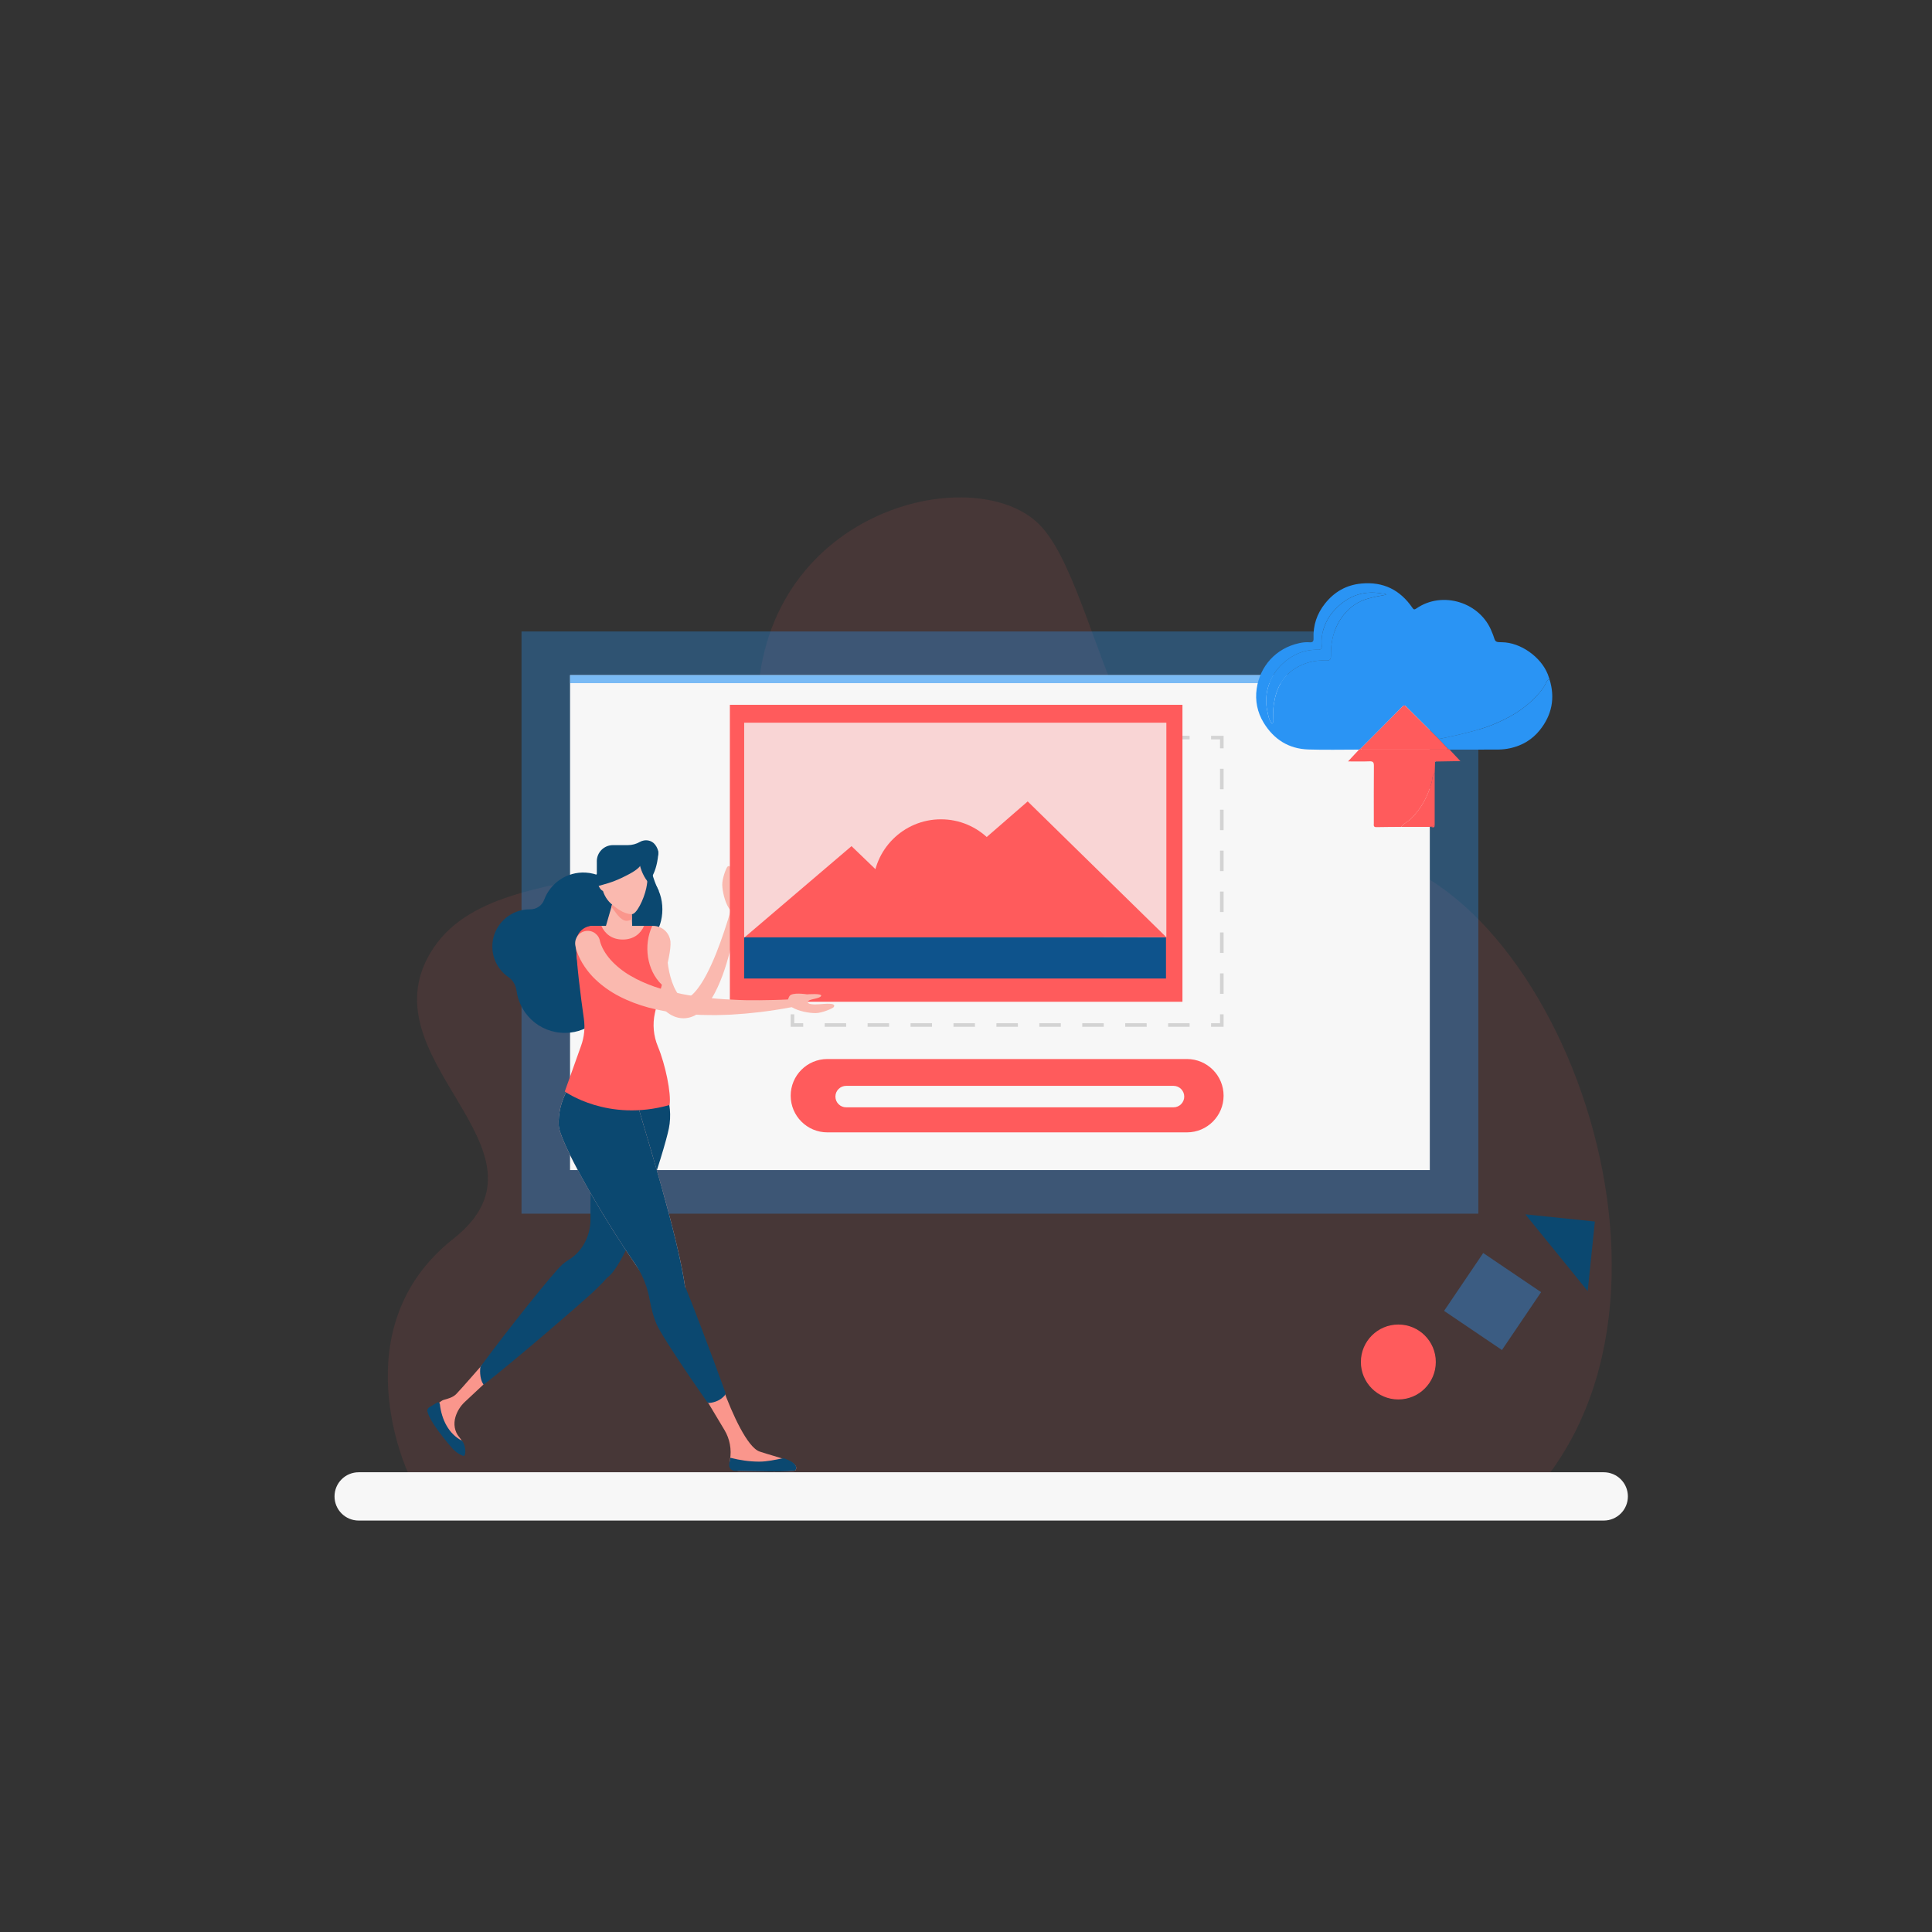 <svg xmlns="http://www.w3.org/2000/svg" xmlns:xlink="http://www.w3.org/1999/xlink" version="1.1" id="Layer_1" x="0px" y="0px" viewBox="0 0 1080 1080" style="enable-background:new 0 0 1080 1080;" xml:space="preserve">
<rect x="0" y="0" width="1080" height="1080" fill="#333333" stroke="none"/>
<style xmlns="http://www.w3.org/2000/svg" type="text/css">
	.st0{opacity:0.1;fill:#ff5b5c;}
	.st1{opacity:0.33;fill:#2A94F4;}
	.st2{fill:#F7F7F7;}
	.st3{opacity:0.61;fill:#2A94F4;}
	.st4{fill:#FA968C;}
	.st5{fill:#0B4870;}
	.st6{fill:#FAB9AF;}
	.st7{fill:#ff5b5c;}
	.st8{fill:#D3D3D3;}
	.st9{opacity:0.78;fill:#F7F7F7;}
	.st10{fill:#0E538C;}
	.st11{fill:#2A94F4;}
	.st12{opacity:0.4;fill:#2A94F4;}
</style>
<path xmlns="http://www.w3.org/2000/svg" class="st0" d="M228.12,823.32c0,0-38.07-80.83,25.29-130.82s-52.85-100.74-10.91-162.83s184.5-11.76,180.91-126.78  c-3.59-115.01,116.21-146.16,155.75-111.42c39.54,34.74,44.97,204.09,158.47,185.91S957.74,699.18,866.68,823L228.12,823.32z"/>
<rect xmlns="http://www.w3.org/2000/svg" x="291.53" y="353" class="st1" width="534.88" height="325.45"/>
<rect xmlns="http://www.w3.org/2000/svg" x="318.66" y="377.37" class="st2" width="480.61" height="276.7"/>
<rect xmlns="http://www.w3.org/2000/svg" x="318.66" y="377.37" class="st3" width="480.61" height="4.51"/>
<path xmlns="http://www.w3.org/2000/svg" class="st4" d="M269.56,762.91c0,0-12.29,14.15-14.55,16.4c-1.86,1.86-4.51,2.54-7.04,3.25c-0.81,0.23-1.87,1.06-2.76,1.76  c-0.72,0.56-1.05,1.44-1.03,2.35c0.29,15.92,14.15,27.09,14.89,26.15c1.33-1.68,0.32-6.35-2.33-9.42c-2.67-3.1-3.31-7.46-2.12-11.37  l0,0c0.95-3.11,2.68-5.92,5.03-8.17l10.69-10L269.56,762.91z"/>
<path xmlns="http://www.w3.org/2000/svg" class="st4" d="M395.19,783.03l9.78,16.34c2.99,4.99,4.09,10.91,3.1,16.64c0,0,0,0,0,0c-0.56,3.21,1.85,6.16,5.11,6.24  c10.53,0.26,30.89,0.64,31.48-0.32c2.99-4.88-9.89-7.07-20.01-10.5c-6.82-2.31-15.22-20.78-20.54-35.32l-7.98,5.05  C395.51,781.58,395.16,782.29,395.19,783.03z"/>
<path xmlns="http://www.w3.org/2000/svg" class="st5" d="M424.45,817.06c4.32,0,8.73-0.99,12.81-1.8c0.47-0.09,0.95-0.06,1.4,0.1c4.72,1.67,7.58,3.98,5.99,6.57  c-0.64,1.04-24.6,0.5-33.95,0.25c-1.96-0.05-3.39-1.83-3.05-3.76l0.61-3.51C413.55,816.26,418.97,817.06,424.45,817.06z"/>
<path xmlns="http://www.w3.org/2000/svg" class="st5" d="M360.21,598.53c-10.81-2.16-23.72,6.69-26.5,20.6c-1.6,7.99-3.96,37.78-3.62,62.08  c0.13,9.33-4.35,18.3-12.32,23.15c-1.3,0.79-2.49,1.66-3.52,2.6c-5.33,4.87-30.14,35.96-45.69,57.06c-0.49,3.3,0,7.86,1.85,10.03  c19.9-15.59,53.64-44.95,59.32-50.13c3.15-2.88,6.67-6.25,9.54-9.56c12.22-8.19,32.07-70.74,34.65-83.65  C376.69,616.8,371.02,600.7,360.21,598.53z"/>
<ellipse xmlns="http://www.w3.org/2000/svg" class="st5" cx="353.46" cy="508.33" rx="16.81" ry="21.69"/>
<path xmlns="http://www.w3.org/2000/svg" class="st5" d="M349.43,510.57c-0.27-12.01-9.99-22.1-21.98-22.78c-10.64-0.61-19.82,5.91-23.26,15.21  c-1.2,3.26-4.4,5.38-7.88,5.33c-1.44-0.02-2.93,0.11-4.44,0.42c-8.79,1.8-15.61,9.22-16.53,18.14c-0.83,8.05,2.93,15.27,8.98,19.39  c2.58,1.76,4.05,4.67,4.48,7.76c1.98,14.31,15.05,24.82,29.95,23.19c12.75-1.4,22.95-11.89,24.03-24.66  c0.67-7.84-2.03-15.03-6.76-20.36C344.1,528.39,349.64,520.13,349.43,510.57z"/>
<path xmlns="http://www.w3.org/2000/svg" class="st5" d="M353.46,479.53c0,0,9.46,5.95,8.31,13.97c0,0,5.05-3.58,6.2-15.9C368.76,469.06,353.46,479.53,353.46,479.53z"/>
<g xmlns="http://www.w3.org/2000/svg">
	<path class="st6" d="M372.78,528.4c-0.13,3.99,0.15,8.05,0.79,12c0.62,3.94,1.66,7.83,3.17,11.2c0.75,1.68,1.62,3.22,2.56,4.4   c0.94,1.2,1.9,1.9,2.53,2.14c0.33,0.13,0.61,0.19,1.01,0.17c0.39-0.03,0.9-0.14,1.48-0.42c1.17-0.58,2.55-1.64,3.81-3.02   c2.56-2.75,4.82-6.33,6.79-10.08c1.99-3.76,3.75-7.74,5.39-11.79c1.64-4.06,3.11-8.21,4.52-12.4c1.41-4.19,2.73-8.43,3.97-12.7   l0-0.01c0.31-1.06,1.42-1.67,2.49-1.36c0.98,0.29,1.58,1.26,1.42,2.25c-1.44,8.87-3.16,17.73-5.63,26.52   c-1.22,4.4-2.63,8.77-4.41,13.1c-1.78,4.33-3.85,8.64-6.96,12.8c-1.58,2.06-3.48,4.12-6.16,5.81c-1.35,0.83-2.95,1.54-4.75,1.93   c-1.79,0.39-3.78,0.39-5.62-0.02c-1.84-0.4-3.49-1.17-4.9-2.07c-1.4-0.9-2.6-1.93-3.62-2.99c-2.05-2.14-3.57-4.41-4.83-6.71   c-2.49-4.61-4.08-9.34-5.22-14.13c-1.1-4.8-1.7-9.67-1.84-14.6l0-0.03c-0.11-3.87,2.94-7.09,6.8-7.2c3.87-0.11,7.09,2.94,7.2,6.8   C372.79,528.11,372.79,528.27,372.78,528.4z"/>
</g>
<path xmlns="http://www.w3.org/2000/svg" class="st6" d="M364.05,569.96c3.79-11.41,11.4-35.56,10.75-43.46c-0.42-5.06-4.64-8.93-9.72-8.93h-32.93  c-5.46,0-9.93,4.33-10.08,9.79c-0.28,9.54,4.12,31.24,6.59,42.6H364.05z"/>
<path xmlns="http://www.w3.org/2000/svg" class="st6" d="M357.56,621.46c3.79,13.67,34.57,110.87,23.95,113.81c-10.62,2.94-68.44-91.96-69.18-106.13  c-0.7-13.44,7.09-28,17.71-30.94C340.67,595.27,353.78,607.79,357.56,621.46z"/>
<path xmlns="http://www.w3.org/2000/svg" class="st5" d="M405.17,779.99c0.39-0.46,0.48-1.11,0.28-1.68c-8.23-22.79-19.28-51.65-21.64-57.1  c-0.27-0.62-0.55-1.23-0.85-1.82c-4.02-28.82-22.51-87.52-25.39-97.92c-3.79-13.67-16.89-26.19-27.52-23.25  c-10.62,2.94-18.41,17.5-17.71,30.94c0.46,8.87,23.28,49.36,42.9,77.7c4.13,5.96,6.72,12.81,7.98,19.96  c0.87,4.94,2.27,9.87,3.83,13.47c2.32,5.37,15.92,25.85,28.08,43.22c0.35,0.5,0.94,0.8,1.55,0.74  C399.9,783.9,402.95,782.6,405.17,779.99z"/>
<path xmlns="http://www.w3.org/2000/svg" class="st7" d="M324.89,584.42c1.7-4.78,2.22-9.9,1.5-14.93c-1.66-11.67-4.56-33.65-4.3-42.98c0.14-4.99,4.23-8.94,9.22-8.94  h4.88c1.86,4.31,5.8,7.64,11.93,7.64c6.12,0,10.06-3.33,11.92-7.64h4.58c-4.98,10.67-3.19,24.74,5.38,32.95  c-1.59,5.63-2.93,11.3-3.93,15.89c-1.36,6.22-0.76,12.7,1.69,18.58c4.21,10.1,7.54,26.3,6.55,32.71  c-34.64,9.82-58.59-7.56-58.59-7.56L324.89,584.42z"/>
<g xmlns="http://www.w3.org/2000/svg">
	<polygon class="st6" points="353.46,519.84 338.53,518.27 343.25,501.93 352.91,503.12  "/>
</g>
<path xmlns="http://www.w3.org/2000/svg" class="st4" d="M352.91,503.12l-9.66-1.2l-1.48,5.1c2.16,2.44,4.94,7.71,8.46,7.71c1.12,0,2.13-0.31,3.05-0.89L352.91,503.12z"/>
<path xmlns="http://www.w3.org/2000/svg" class="st6" d="M353.25,511.02c-3.28,0-6.83-1.64-11.72-5.91c-2.81-2.45-4.89-6.73-4.89-9.61v-15.97h24.59  c0,0,1.85,8.48,0.05,16.9C359.95,502.74,355.83,511.03,353.25,511.02z"/>
<path xmlns="http://www.w3.org/2000/svg" class="st6" d="M340.82,492.48c0,3.12-1.49,5.64-3.33,5.64c-1.84,0-3.87-4.08-3.87-7.2c0-3.12,2.03-4.08,3.87-4.08  C339.32,486.83,340.82,489.36,340.82,492.48z"/>
<path xmlns="http://www.w3.org/2000/svg" class="st5" d="M333.62,481.46c0-4.99,4.04-9.03,9.03-9.03l8.3,0c2.37,0,4.68-0.62,6.7-1.77c2.93-1.66,6.63-1.11,8.63,1.6  c2.16,2.93,3.09,6.85-2.38,10.48c-2.72,1.81-6.7-0.19-9.35,0.67c-0.16-0.01-0.31-0.03-0.48-0.03h-7.32c-2.54,0-4.49,2.08-4.56,4.62  c-0.05,1.61-1.36,2.9-2.98,2.9h-0.33l-1.17-3.75l-4.08,5.51V481.46z"/>
<path xmlns="http://www.w3.org/2000/svg" class="st6" d="M414.42,499.1c0,0,1.72,8.49-0.7,9.87c-2.42,1.38-4.29,1.87-6.44-1.57c-2.15-3.44-3.45-9.19-3.54-12.79  c-0.09-3.6,2.3-9.7,2.99-10.19c2.5-1.76,1.98,4.78,1.89,7.96c-0.1,3.18,0.11,6.78,1.65,6.4c1.54-0.39,1.27-6.49,2.89-7.52  C414.79,490.23,414.42,499.1,414.42,499.1z"/>
<path xmlns="http://www.w3.org/2000/svg" class="st5" d="M359.41,479.25c-0.82,3.65,0.39,5.64-11.57,11.34c-11.96,5.7-15.75,3.26-19.48,9.39c0,0,1.63-10.16,8.24-13.64  c6.61-3.49,18.06-5.76,21.74-13.84C358.33,472.5,359.97,476.75,359.41,479.25z"/>
<path xmlns="http://www.w3.org/2000/svg" class="st5" d="M357.11,479.93c0,0,0.45,12.29,11.19,18.19c0,0-4.73-9.29-4.41-15.36C364.21,476.68,356.4,475.73,357.11,479.93  z"/>
<g xmlns="http://www.w3.org/2000/svg">
	<g>
		<polygon class="st8" points="684,418.32 682,418.32 682,413.32 677,413.32 677,411.32 684,411.32   "/>
	</g>
	<g>
		<path class="st8" d="M684,555.56h-2v-11.44h2V555.56z M684,532.69h-2v-11.44h2V532.69z M684,509.82h-2v-11.44h2V509.82z     M684,486.94h-2V475.5h2V486.94z M684,464.07h-2v-11.44h2V464.07z M684,441.19h-2v-11.44h2V441.19z"/>
	</g>
	<g>
		<polygon class="st8" points="684,574 677,574 677,572 682,572 682,567 684,567   "/>
	</g>
	<g>
		<path class="st8" d="M665,574h-12v-2h12V574z M641,574h-12v-2h12V574z M617,574h-12v-2h12V574z M593,574h-12v-2h12V574z M569,574    h-12v-2h12V574z M545,574h-12v-2h12V574z M521,574h-12v-2h12V574z M497,574h-12v-2h12V574z M473,574h-12v-2h12V574z"/>
	</g>
	<g>
		<polygon class="st8" points="449,574 442,574 442,567 444,567 444,572 449,572   "/>
	</g>
	<g>
		<path class="st8" d="M444,555.54h-2v-11.46h2V555.54z M444,532.62h-2v-11.46h2V532.62z M444,509.69h-2v-11.46h2V509.69z     M444,486.77h-2v-11.46h2V486.77z M444,463.85h-2v-11.46h2V463.85z M444,440.92h-2v-11.46h2V440.92z"/>
	</g>
	<g>
		<polygon class="st8" points="444,418 442,418 442,411 449,411.01 449,413.01 444,413   "/>
	</g>
	<g>
		<path class="st8" d="M665,413.31l-12-0.02l0-2l12,0.02L665,413.31z M641,413.28l-12-0.02l0-2l12,0.02L641,413.28z M617,413.25    l-12-0.02l0-2l12,0.02L617,413.25z M593,413.21l-12-0.02l0-2l12,0.02L593,413.21z M569,413.18l-12-0.02l0-2l12,0.02L569,413.18z     M545,413.14l-12-0.02l0-2l12,0.02L545,413.14z M521,413.11l-12-0.02l0-2l12,0.02L521,413.11z M497,413.08l-12-0.02l0-2l12,0.02    L497,413.08z M473,413.04l-12-0.02l0-2l12,0.02L473,413.04z"/>
	</g>
</g>
<path xmlns="http://www.w3.org/2000/svg" class="st5" d="M239.05,789.4c-0.4-1-0.02-2.15,0.91-2.7c0.76-0.45,2.8-1.71,4.33-2.65c0.67-0.41,1.5,0.03,1.59,0.8  c0.99,8.8,4.98,16.77,12.46,20.57c1.95,2.6,2.23,7.06,1.18,8.39c-0.25,0.31-3.75-0.85-6.69-4.21  C239.78,794.64,239.05,789.4,239.05,789.4z"/>
<g xmlns="http://www.w3.org/2000/svg">
	<rect x="408" y="394" class="st7" width="253" height="166"/>
	<rect x="416" y="404" class="st9" width="236" height="120"/>
	<path class="st7" d="M564,496c0,20.99-19.01,18-40,18s-36,2.99-36-18s17.01-38,38-38S564,475.01,564,496z"/>
	<polygon class="st7" points="416,524.17 476,473 529,524  "/>
	<polygon class="st7" points="486.74,524.17 574.49,448 652,523.92  "/>
	<rect x="416" y="524" class="st10" width="235.79" height="23"/>
</g>
<path xmlns="http://www.w3.org/2000/svg" class="st6" d="M451.11,555.84c0,0-8.55-1.4-9.84,1.07c-1.29,2.47-1.71,4.36,1.82,6.37c3.52,2.01,9.31,3.1,12.92,3.05  c3.6-0.04,9.61-2.67,10.07-3.38c1.67-2.57-4.85-1.8-8.03-1.58c-3.17,0.22-6.78,0.15-6.45-1.41c0.33-1.56,6.44-1.52,7.4-3.18  C459.95,555.14,451.11,555.84,451.11,555.84z"/>
<g xmlns="http://www.w3.org/2000/svg">
	<path class="st6" d="M335.43,526.32l-0.02-0.12c0-0.01,0.01,0.02,0.01,0.03l0.02,0.07l0.07,0.26l0.18,0.61   c0.15,0.44,0.31,0.89,0.51,1.36c0.37,0.93,0.83,1.88,1.37,2.81c1.06,1.86,2.39,3.65,3.89,5.34c3.06,3.35,6.79,6.35,11.01,8.79   c4.2,2.48,8.81,4.5,13.61,6.17c4.83,1.64,9.84,2.91,14.95,3.98c10.25,2.03,20.86,2.94,31.55,3.35l4.01,0.14l4.02,0.02l4.03,0.01   c1.34,0.01,2.69-0.06,4.03-0.07c2.69-0.07,5.39-0.04,8.09-0.2c2.69-0.14,5.4-0.24,8.1-0.34l0.05,0c1.11-0.04,2.04,0.82,2.08,1.93   c0.04,1.01-0.67,1.87-1.63,2.05c-5.37,1.01-10.77,1.95-16.21,2.69c-2.71,0.44-5.45,0.68-8.19,0.97l-4.11,0.42l-4.13,0.3l-4.13,0.3   l-4.15,0.15c-1.39,0.04-2.77,0.1-4.16,0.11l-4.17-0.03c-5.57,0-11.16-0.42-16.77-1.01c-5.61-0.67-11.22-1.7-16.8-3.17   c-5.57-1.51-11.09-3.56-16.41-6.31c-5.31-2.74-10.37-6.35-14.77-10.89c-2.17-2.3-4.14-4.86-5.83-7.68   c-0.84-1.41-1.61-2.89-2.27-4.47c-0.33-0.78-0.63-1.61-0.91-2.45c-0.13-0.45-0.27-0.87-0.39-1.34c-0.13-0.53-0.22-0.82-0.37-1.74   c-0.56-3.83,2.09-7.38,5.91-7.94C331.32,519.84,334.87,522.49,335.43,526.32z"/>
</g>
<path xmlns="http://www.w3.org/2000/svg" class="st7" d="M663.5,633h-201c-11.32,0-20.5-9.18-20.5-20.5l0,0c0-11.32,9.18-20.5,20.5-20.5h201  c11.32,0,20.5,9.18,20.5,20.5l0,0C684,623.82,674.82,633,663.5,633z"/>
<g xmlns="http://www.w3.org/2000/svg">
	<path class="st11" d="M759.7,419.04c-9.46-0.01-18.92,0.24-28.37-0.08c-10.92-0.37-19.2-5.6-24.91-14.91   c-3.6-5.87-4.88-12.39-3.93-19.03c1.78-12.44,10.54-22.65,23.87-25.52c1.89-0.41,3.8-0.62,5.71-0.46c1.72,0.14,2.28-0.45,2.21-2.2   c-0.31-7.27,1.9-13.78,6.41-19.45c5.21-6.54,11.91-10.41,20.36-11.19c12.23-1.14,21.62,3.55,28.49,13.57   c0.72,1.05,1.13,1.13,2.26,0.35c14.58-10.09,35.88-3.39,42.18,13.2c0.25,0.65,0.57,1.27,0.77,1.92c1.18,3.73,1.18,3.73,4.93,3.78   c10.29,0.13,21.7,8.15,25.57,17.98c0.36,0.92,0.65,1.87,0.97,2.81c-0.97,0.08-1.44,0.7-1.8,1.53c-1.34,3.05-3.47,5.61-5.69,7.98   c-6.81,7.29-15.27,12.12-24.42,15.84c-4.18,1.7-8.49,2.92-12.86,4.05c-5.69,1.47-11.4,2.77-17.16,3.88   c-6-5.95-12.01-11.89-17.99-17.86c-0.79-0.79-1.3-1.3-2.36-0.22c-7.76,7.89-15.58,15.71-23.39,23.55   C760.27,418.72,759.98,418.88,759.7,419.04z M774.89,332.45c-0.9-0.9-1.63-0.56-2.28-0.67c-11.35-2.07-20.47,2-27.73,10.5   c-1.94,2.27-3.48,5.08-4.52,7.89c-1.27,3.42-1.86,7.1-1.5,10.83c0.15,1.56-0.5,2.23-2.12,2.2c-7.63-0.14-14.13,2.61-19.71,7.75   c-3.51,3.23-6.07,7.16-7.63,11.57c-1.7,4.8-2.08,9.89-0.97,14.92c0.54,2.45,0.85,5.08,2.64,7.11c0.75-0.4,0.53-1,0.53-1.5   c0.05-3.06,0-6.11,0.44-9.17c1.19-8.33,4.5-15.46,11.75-20.09c5.24-3.34,11.17-4.87,17.44-4.57c2.03,0.1,2.79-0.4,2.75-2.63   c-0.14-8.48,1.9-16.41,7.32-23.09c3.56-4.4,8.16-7.47,13.76-8.98C768.2,333.67,771.38,333.05,774.89,332.45z"/>
	<path class="st11" d="M810.32,419.03c-0.29-0.15-0.57-0.29-0.86-0.44c-1.73-1.83-3.45-3.67-5.18-5.5   c5.76-1.11,11.48-2.41,17.16-3.88c4.37-1.13,8.68-2.35,12.86-4.05c9.16-3.72,17.62-8.55,24.42-15.84c2.22-2.38,4.35-4.93,5.69-7.98   c0.37-0.83,0.83-1.46,1.8-1.53c3.2,10.38,1.34,19.82-5.41,28.28c-4.26,5.35-9.86,8.67-16.51,10.14c-2.15,0.47-4.38,0.75-6.57,0.77   C828.6,419.08,819.46,419.03,810.32,419.03z"/>
	<path class="st2" d="M802.19,425.99c0-0.3,0.12-0.41,0.41-0.3C802.46,425.8,802.33,425.9,802.19,425.99z"/>
	<path class="st2" d="M816.37,425.47c0.06,0.02,0.12,0.04,0.16,0.08c0.03,0.02,0.02,0.08,0.03,0.12c-0.06-0.07-0.11-0.15-0.17-0.22   C816.39,425.46,816.37,425.47,816.37,425.47z"/>
	<g>
		<path class="st7" d="M759.7,419.04c0.28-0.16,0.56-0.32,0.85-0.47c0.6,0.7,1.42,0.44,2.16,0.44c14.86,0.02,29.73,0.02,44.59,0    c0.74,0,1.55,0.25,2.17-0.41c0.29,0.15,0.57,0.29,0.86,0.44c2.02,2.15,4.03,4.29,6.05,6.44c0,0,0.02-0.02,0.02-0.02    c-4.6,0.08-9.19,0.16-13.79,0.24c-0.29-0.12-0.42,0-0.41,0.3c-0.06,2-0.13,4-0.19,5.99c-1.45,1.42-1.2,3.45-1.66,5.17    c-2.11,7.84-5.72,14.71-11.53,20.47c-1.75,1.73-4.1,2.63-5.59,4.6c-4.61,0.04-9.22,0.04-13.82,0.14    c-1.82,0.04-1.43-1.17-1.43-2.18c-0.01-10.68-0.06-21.37,0.04-32.05c0.02-2.03-0.49-2.64-2.54-2.55    c-3.82,0.17-7.65,0.05-11.93,0.05C755.79,423.22,757.74,421.13,759.7,419.04z"/>
		<path class="st7" d="M783.21,462.23c1.49-1.97,3.84-2.87,5.59-4.6c5.81-5.77,9.43-12.63,11.53-20.47    c0.46-1.72,0.21-3.75,1.66-5.17c0,9.68,0,19.37,0,29.05c-0.49,1.28-1.88,0.58-2.67,1.2C793.96,462.24,788.59,462.23,783.21,462.23    z"/>
		<path class="st7" d="M799.34,462.24c0.79-0.62,2.18,0.08,2.67-1.2C802.07,463.57,800.31,462.02,799.34,462.24z"/>
		<path class="st7" d="M804.28,413.09c1.73,1.83,3.45,3.67,5.18,5.5c-0.62,0.66-1.44,0.41-2.17,0.41c-14.86,0.01-29.73,0.01-44.59,0    c-0.73,0-1.55,0.26-2.16-0.44c7.8-7.84,15.63-15.66,23.39-23.55c1.06-1.08,1.57-0.57,2.36,0.22    C792.28,401.2,798.28,407.14,804.28,413.09z"/>
	</g>
	<path class="st11" d="M774.89,332.45c-3.51,0.6-6.68,1.22-9.83,2.07c-5.6,1.51-10.2,4.59-13.76,8.98   c-5.41,6.68-7.46,14.61-7.32,23.09c0.04,2.23-0.72,2.72-2.75,2.63c-6.27-0.3-12.2,1.23-17.44,4.57   c-7.25,4.63-10.57,11.76-11.75,20.09c-0.44,3.06-0.39,6.11-0.44,9.17c-0.01,0.49,0.22,1.1-0.53,1.5c-1.79-2.03-2.1-4.65-2.64-7.11   c-1.11-5.03-0.73-10.12,0.97-14.92c1.56-4.41,4.12-8.33,7.63-11.57c5.58-5.14,12.08-7.89,19.71-7.75c1.62,0.03,2.27-0.64,2.12-2.2   c-0.36-3.73,0.24-7.41,1.5-10.83c1.04-2.81,2.58-5.62,4.52-7.89c7.27-8.51,16.38-12.58,27.73-10.5   C773.26,331.89,773.99,331.55,774.89,332.45z"/>
</g>
<path xmlns="http://www.w3.org/2000/svg" class="st2" d="M656,619H473c-3.31,0-6-2.69-6-6l0,0c0-3.31,2.69-6,6-6h183c3.31,0,6,2.69,6,6l0,0  C662,616.31,659.31,619,656,619z"/>
<path xmlns="http://www.w3.org/2000/svg" class="st2" d="M896.5,850h-696c-7.46,0-13.5-6.04-13.5-13.5l0,0c0-7.46,6.04-13.5,13.5-13.5h696c7.46,0,13.5,6.04,13.5,13.5  l0,0C910,843.96,903.96,850,896.5,850z"/>
<circle xmlns="http://www.w3.org/2000/svg" class="st7" cx="781.68" cy="761.36" r="20.94"/>
<rect xmlns="http://www.w3.org/2000/svg" x="814.76" y="708.51" transform="matrix(0.828 0.56 -0.56 0.828 551.273 -342.469)" class="st12" width="39.07" height="39.07"/>
<polyline xmlns="http://www.w3.org/2000/svg" class="st5" points="852.68,678.83 891.54,682.84 887.53,721.71 "/>
</svg>
